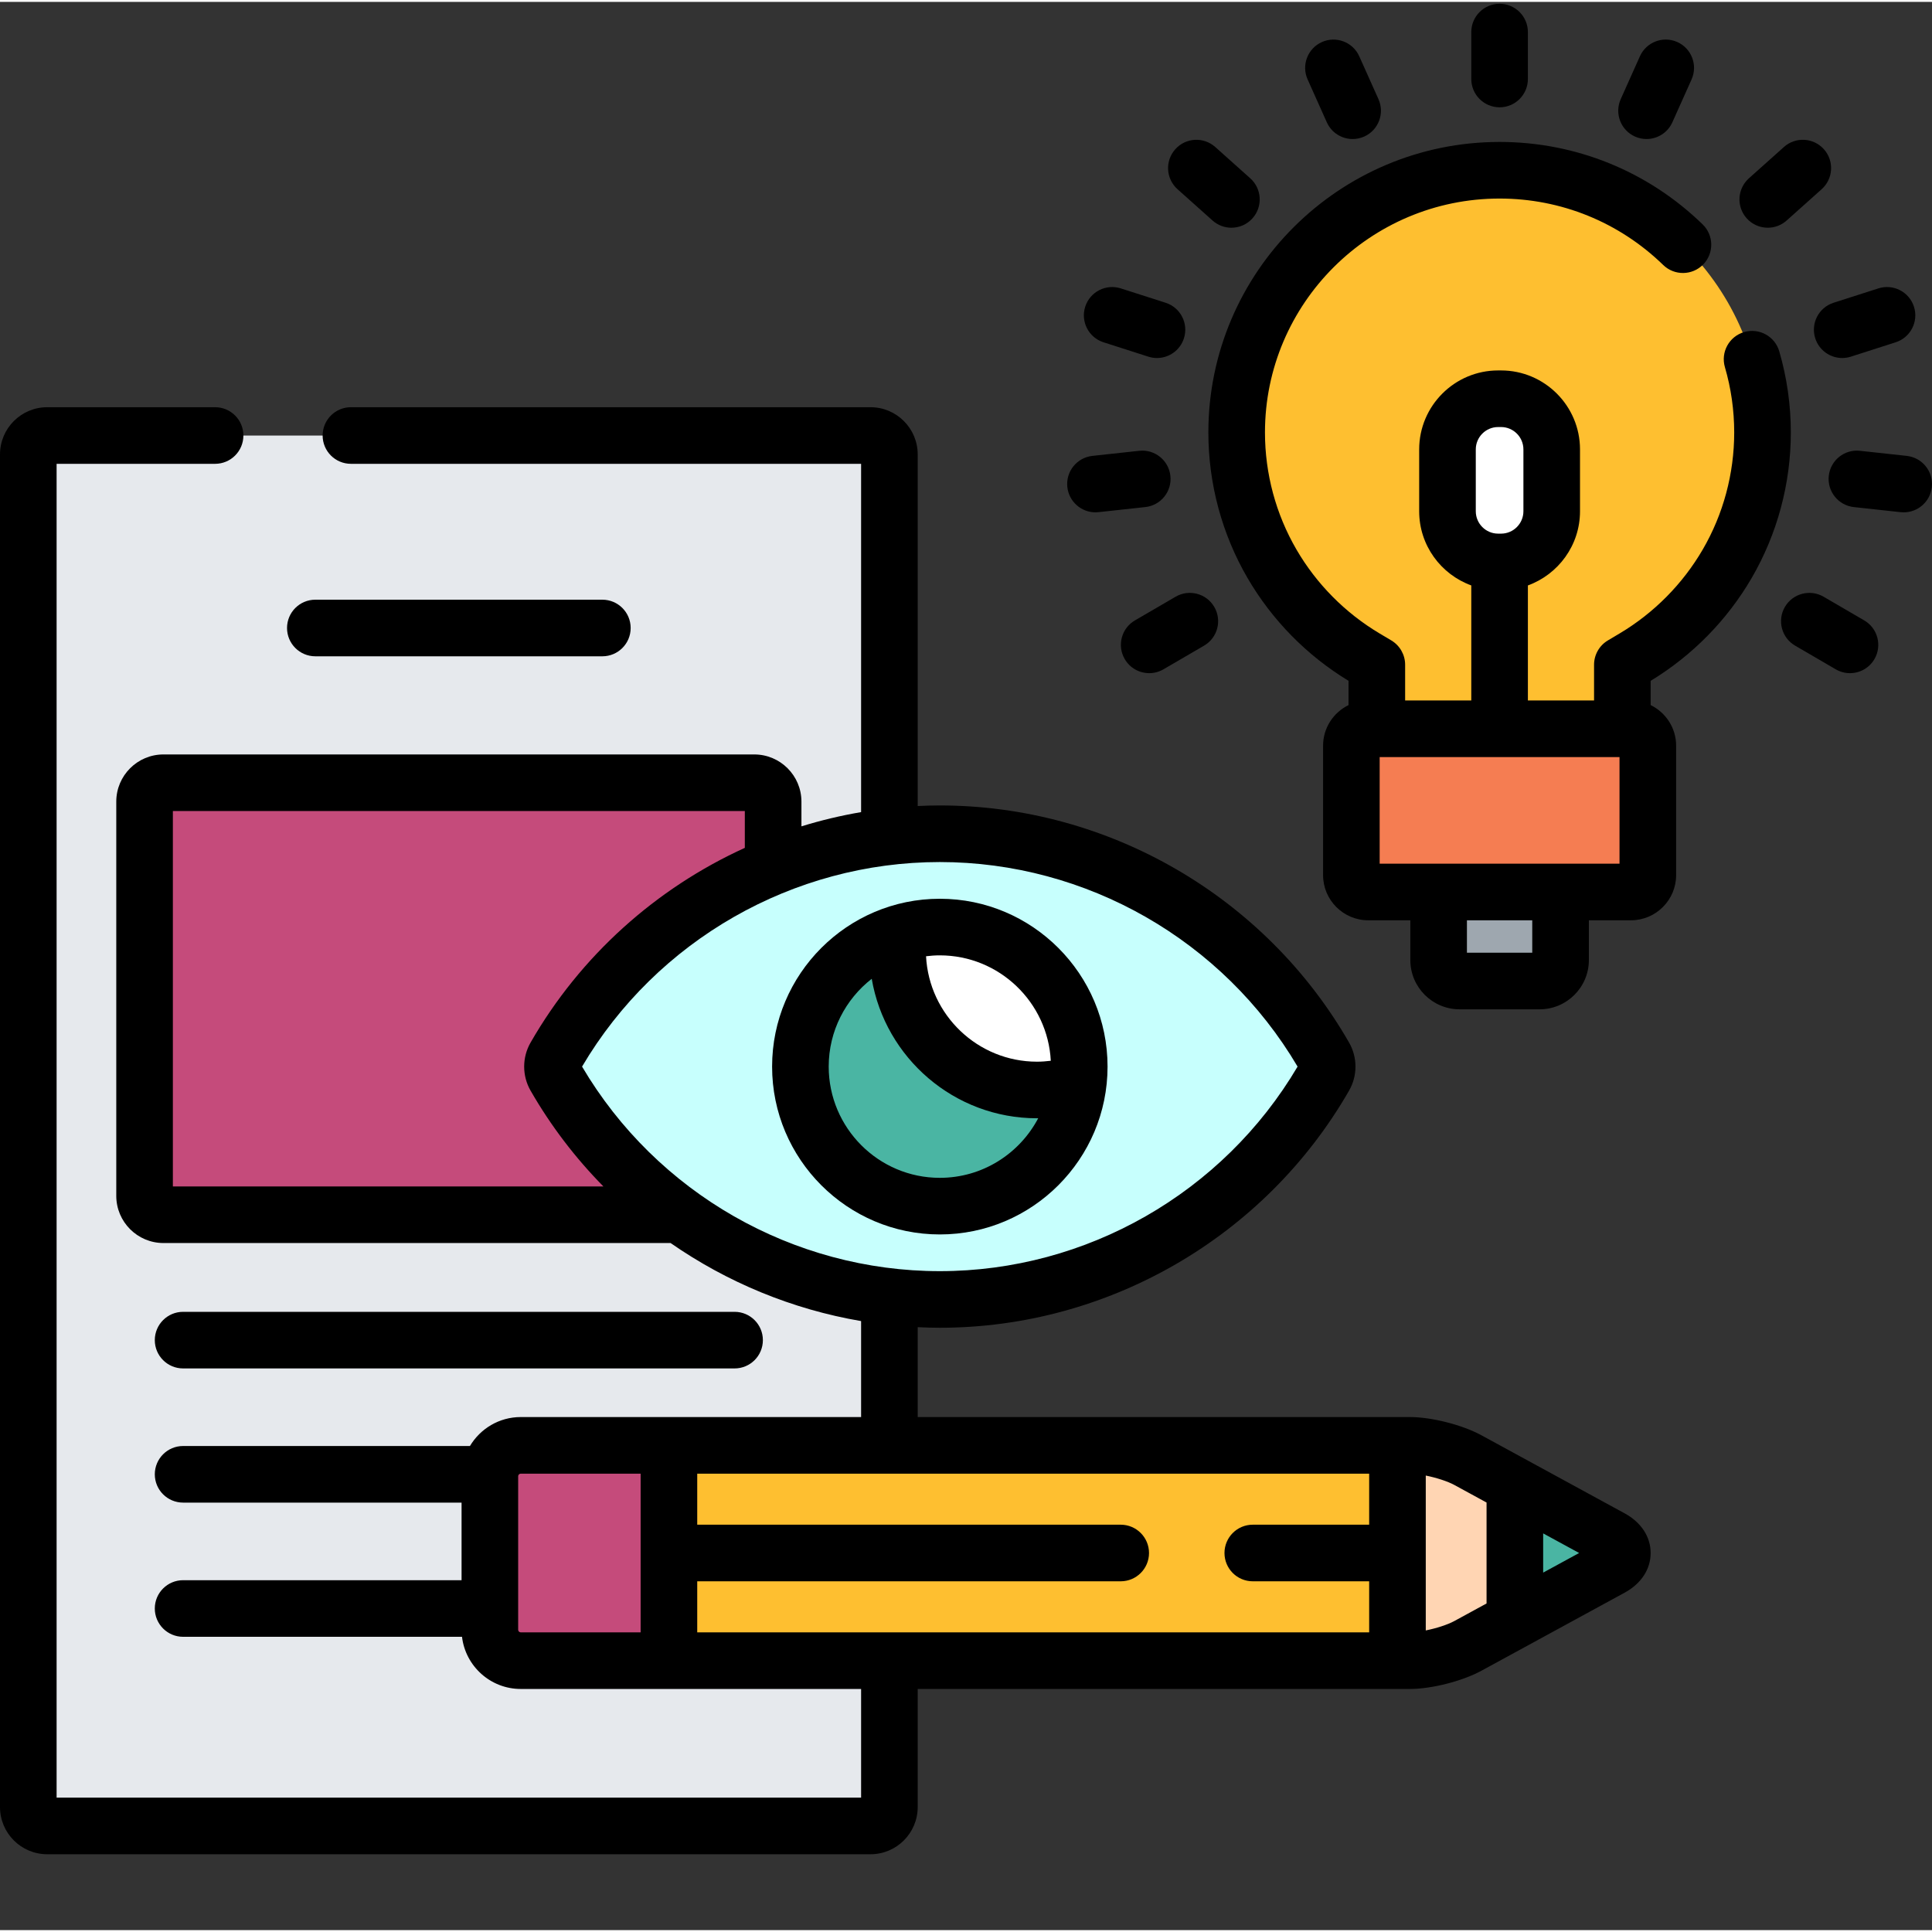 <?xml version="1.0"?>
<svg xmlns="http://www.w3.org/2000/svg" xmlns:xlink="http://www.w3.org/1999/xlink" xmlns:svgjs="http://svgjs.com/svgjs" version="1.1" width="512" height="512" x="0" y="0" viewBox="0 0 511.999 511" style="enable-background:new 0 0 512 512" xml:space="preserve" class=""><rect x="0" y="0" width="511.999" height="511" fill="#333333" stroke="none"/><g><path xmlns="http://www.w3.org/2000/svg" d="m138.004 439.594c-4.5 0-8.184-3.676-8.184-8.16v-40.738c0-4.488 3.684-8.16 8.184-8.16h97.695v-39.449c-36.762-4.238-69.914-25.758-88.594-58.301-.938-1.621-.938-3.621 0-5.246 18.68-32.543 51.832-54.062 88.594-58.301v-101.32c0-2.75-2.25-5-5-5h-218.199c-2.75 0-5 2.25-5 5v358.477c0 2.75 2.25 5 5 5h218.199c2.75 0 5-2.25 5-5v-38.801zm0 0" fill="#e6e9ed" data-original="#e6e9ed" class=""/><path xmlns="http://www.w3.org/2000/svg" d="m147.105 284.785c-.934-1.625-.934-3.621 0-5.246 13.262-23.105 33.82-40.648 57.781-50.406v-17.195c0-2.75-2.25-5-5-5h-156.574c-2.75 0-5 2.25-5 5v104.48c0 2.75 2.25 5 5 5h136.77c-13.258-9.609-24.582-22.008-32.977-36.633zm0 0" fill="#c54b7b" data-original="#fb8276" class=""/><path xmlns="http://www.w3.org/2000/svg" d="m249.059 343.871c-41.965 0-81.031-22.641-101.953-59.086-.938-1.625-.938-3.621 0-5.246 20.922-36.449 59.988-59.086 101.953-59.086 41.969 0 81.035 22.637 101.961 59.086.934 1.625.934 3.621 0 5.246-20.926 36.445-59.992 59.086-101.961 59.086zm0 0" fill="#c7fffd" data-original="#c7fffd"/><path xmlns="http://www.w3.org/2000/svg" d="m286.012 282.16c0-20.422-16.543-36.98-36.949-36.98s-36.949 16.559-36.949 36.98 16.543 36.98 36.949 36.98 36.949-16.559 36.949-36.98zm0 0" fill="#4ab5a3" data-original="#046699" class=""/><path xmlns="http://www.w3.org/2000/svg" d="m249.059 245.18c-3.793 0-7.453.578-10.902 1.641-.184 1.492-.289 3.012-.289 4.555 0 20.426 16.543 36.98 36.949 36.98 3.797 0 7.457-.574 10.902-1.641.188-1.492.289-3.012.289-4.555.004-20.426-16.543-36.98-36.949-36.98zm0 0" fill="#ffffff" data-original="#ffffff"/><path xmlns="http://www.w3.org/2000/svg" d="m397.406 44.617c-38.422 0-69.676 31.168-69.676 69.48 0 12.246 3.234 24.281 9.359 34.809 5.945 10.219 14.465 18.824 24.641 24.887l3.141 1.871v16.973h65.07v-16.973l3.141-1.871c10.176-6.062 18.695-14.668 24.645-24.887 6.121-10.527 9.355-22.562 9.355-34.809 0-38.312-31.258-69.48-69.676-69.48zm0 0" fill="#febf30" data-original="#ffc502" class=""/><path xmlns="http://www.w3.org/2000/svg" d="m397.02 105.172c-7.383 0-13.422 6.043-13.422 13.434v16.379c0 7.391 6.039 13.434 13.422 13.434h.777c7.379 0 13.422-6.043 13.422-13.434v-16.379c0-7.391-6.043-13.434-13.422-13.434zm0 0" fill="#ffffff" data-original="#ffffff"/><path xmlns="http://www.w3.org/2000/svg" d="m381.25 235.887v18.043c0 3.051 2.496 5.547 5.547 5.547h21.223c3.051 0 5.543-2.496 5.543-5.547v-18.043zm0 0" fill="#9ea7af" data-original="#9ea7af"/><path xmlns="http://www.w3.org/2000/svg" d="m436.688 231.406c0 2.465-2.012 4.48-4.473 4.48h-69.613c-2.461 0-4.477-2.016-4.477-4.48v-34.289c0-2.465 2.016-4.48 4.477-4.48h69.613c2.461 0 4.473 2.016 4.473 4.48zm0 0" fill="#f57d52" data-original="#c6a07d" class=""/><path xmlns="http://www.w3.org/2000/svg" d="m138.004 439.594c-4.5 0-8.184-3.676-8.184-8.16v-40.738c0-4.488 3.684-8.16 8.184-8.16h235.637c4.5 0 11.414 1.762 15.363 3.914l37.973 20.699c3.949 2.156 3.949 5.676 0 7.828l-37.973 20.699c-3.949 2.152-10.863 3.918-15.363 3.918zm0 0" fill="#febf30" data-original="#ffc502" class=""/><path xmlns="http://www.w3.org/2000/svg" d="m370.344 439.594h3.297c4.5 0 11.414-1.766 15.363-3.918l37.973-20.699c3.949-2.152 3.949-5.672 0-7.828l-37.973-20.699c-3.949-2.152-10.863-3.914-15.363-3.914h-3.297zm0 0" fill="#ffd5b3" data-original="#ffd5b3" class=""/><path xmlns="http://www.w3.org/2000/svg" d="m401.453 428.891 25.523-13.914c3.949-2.152 3.949-5.672 0-7.828l-25.523-13.914zm0 0" fill="#4ab5a3" data-original="#046699" class=""/><path xmlns="http://www.w3.org/2000/svg" d="m129.82 390.695v40.734c0 4.488 3.684 8.16 8.184 8.16h39.27v-57.059h-39.27c-4.5.004-8.184 3.676-8.184 8.164zm0 0" fill="#c54b7b" data-original="#ef5050" class=""/><path xmlns="http://www.w3.org/2000/svg" d="m471.52 92.598c-1.164-3.977-5.32-6.262-9.305-5.098-3.977 1.16-6.258 5.324-5.098 9.301 1.637 5.598 2.465 11.418 2.465 17.301 0 10.922-2.883 21.652-8.34 31.031-5.309 9.121-12.914 16.805-21.996 22.219l-3.141 1.867c-2.273 1.355-3.664 3.801-3.664 6.445v9.473h-17.535v-30.488c8.039-2.922 13.812-10.621 13.812-19.664v-16.379c0-11.543-9.387-20.934-20.922-20.934h-.777c-11.535 0-20.922 9.391-20.922 20.934v16.379c0 9.043 5.77 16.742 13.809 19.66v30.492h-17.531v-9.473c0-2.645-1.395-5.09-3.664-6.445l-3.141-1.867c-9.086-5.414-16.691-13.098-21.996-22.219-5.457-9.379-8.344-20.109-8.344-31.031 0-34.18 27.891-61.984 62.176-61.984 16.273 0 31.676 6.254 43.367 17.613 2.969 2.883 7.719 2.812 10.605-.156 2.887-2.969 2.816-7.719-.156-10.605-14.504-14.09-33.617-21.852-53.816-21.852-42.555 0-77.176 34.535-77.176 76.984 0 13.566 3.59 26.906 10.375 38.574 6.484 11.145 15.73 20.555 26.77 27.25v6.43c-3.988 1.949-6.746 6.031-6.746 10.762v34.293c0 6.602 5.371 11.977 11.973 11.977h11.152v10.543c0 7.195 5.848 13.047 13.043 13.047h21.223c7.191 0 13.047-5.852 13.047-13.047v-10.543h11.148c6.602 0 11.977-5.375 11.977-11.977v-34.293c0-4.73-2.762-8.812-6.75-10.762v-6.43c11.039-6.695 20.285-16.105 26.77-27.25 6.785-11.668 10.375-25.008 10.375-38.574-.004-7.305-1.035-14.539-3.066-21.504zm-80.422 26.008c0-3.273 2.656-5.934 5.922-5.934h.777c3.266 0 5.922 2.66 5.922 5.934v16.379c0 3.273-2.656 5.934-5.922 5.934h-.777c-3.266 0-5.922-2.66-5.922-5.934zm14.965 133.371h-17.312v-8.59h17.312zm23.125-23.59h-63.562v-28.25h63.562zm0 0" fill="#000000" data-original="#000000" class=""/><path xmlns="http://www.w3.org/2000/svg" d="m397.406 27.938c4.145 0 7.5-3.359 7.5-7.5v-12.438c0-4.145-3.355-7.5-7.5-7.5s-7.5 3.355-7.5 7.5v12.438c0 4.141 3.359 7.5 7.5 7.5zm0 0" fill="#000000" data-original="#000000" class=""/><path xmlns="http://www.w3.org/2000/svg" d="m351.617 31.906c1.246 2.785 3.98 4.438 6.848 4.438 1.023 0 2.066-.211 3.062-.652 3.777-1.695 5.473-6.129 3.781-9.91l-5.086-11.355c-1.691-3.781-6.129-5.473-9.91-3.781-3.777 1.691-5.473 6.129-3.777 9.91zm0 0" fill="#000000" data-original="#000000" class=""/><path xmlns="http://www.w3.org/2000/svg" d="m312.051 49.641 9.285 8.301c1.43 1.277 3.219 1.91 4.996 1.91 2.062 0 4.113-.844 5.594-2.5 2.762-3.09 2.496-7.832-.59-10.594l-9.285-8.301c-3.09-2.762-7.832-2.496-10.59.594-2.762 3.086-2.496 7.828.59 10.59zm0 0" fill="#000000" data-original="#000000" class=""/><path xmlns="http://www.w3.org/2000/svg" d="m292.449 90.211 11.871 3.809c.762.242 1.531.359 2.293.359 3.172 0 6.117-2.027 7.137-5.211 1.266-3.945-.906-8.168-4.852-9.434l-11.871-3.805c-3.945-1.266-8.168.906-9.434 4.852-1.262 3.945.91 8.168 4.855 9.43zm0 0" fill="#000000" data-original="#000000" class=""/><path xmlns="http://www.w3.org/2000/svg" d="m290.305 135.273c.273 0 .543-.016.82-.047l12.395-1.348c4.117-.445 7.094-4.145 6.645-8.266-.445-4.117-4.141-7.098-8.266-6.645l-12.395 1.348c-4.121.445-7.094 4.148-6.648 8.266.422 3.844 3.672 6.691 7.449 6.691zm0 0" fill="#000000" data-original="#000000" class=""/><path xmlns="http://www.w3.org/2000/svg" d="m300.77 163.914c-3.578 2.082-4.789 6.676-2.703 10.254 1.395 2.391 3.906 3.727 6.488 3.727 1.281 0 2.578-.328 3.77-1.02l10.766-6.273c3.582-2.086 4.793-6.676 2.707-10.254-2.086-3.582-6.676-4.793-10.258-2.707zm0 0" fill="#000000" data-original="#000000" class=""/><path xmlns="http://www.w3.org/2000/svg" d="m433.285 35.688c.996.445 2.035.656 3.062.656 2.863 0 5.602-1.652 6.848-4.438l5.086-11.355c1.691-3.781 0-8.219-3.781-9.91-3.777-1.691-8.219 0-9.91 3.781l-5.082 11.355c-1.695 3.781-.004 8.219 3.777 9.91zm0 0" fill="#000000" data-original="#000000" class=""/><path xmlns="http://www.w3.org/2000/svg" d="m468.48 59.852c1.777 0 3.566-.633 4.996-1.91l9.285-8.301c3.086-2.762 3.352-7.504.59-10.59-2.762-3.09-7.504-3.355-10.59-.594l-9.285 8.301c-3.086 2.762-3.352 7.504-.59 10.594 1.48 1.656 3.535 2.5 5.594 2.5zm0 0" fill="#000000" data-original="#000000" class=""/><path xmlns="http://www.w3.org/2000/svg" d="m481.062 89.168c1.023 3.184 3.969 5.211 7.141 5.211.758 0 1.531-.117 2.293-.359l11.871-3.809c3.941-1.262 6.113-5.484 4.852-9.43-1.266-3.945-5.492-6.117-9.434-4.852l-11.871 3.805c-3.945 1.266-6.117 5.488-4.852 9.434zm0 0" fill="#000000" data-original="#000000" class=""/><path xmlns="http://www.w3.org/2000/svg" d="m505.309 120.316-12.395-1.348c-4.125-.461-7.82 2.527-8.27 6.645-.445 4.121 2.527 7.82 6.648 8.27l12.395 1.348c.277.027.551.043.82.043 3.777 0 7.027-2.848 7.445-6.688.449-4.121-2.523-7.82-6.645-8.27zm0 0" fill="#000000" data-original="#000000" class=""/><path xmlns="http://www.w3.org/2000/svg" d="m494.039 163.914-10.766-6.273c-3.578-2.082-8.172-.875-10.258 2.703-2.086 3.582-.875 8.172 2.707 10.258l10.766 6.273c1.188.691 2.488 1.02 3.77 1.02 2.582 0 5.094-1.336 6.488-3.727 2.082-3.578.871-8.172-2.707-10.254zm0 0" fill="#000000" data-original="#000000" class=""/><path xmlns="http://www.w3.org/2000/svg" d="m83.566 173.426h76.066c4.141 0 7.5-3.359 7.5-7.5 0-4.145-3.359-7.5-7.5-7.5h-76.066c-4.145 0-7.5 3.355-7.5 7.5 0 4.141 3.359 7.5 7.5 7.5zm0 0" fill="#000000" data-original="#000000" class=""/><path xmlns="http://www.w3.org/2000/svg" d="m48.523 362.148h146.148c4.145 0 7.5-3.355 7.5-7.5 0-4.141-3.355-7.5-7.5-7.5h-146.148c-4.141 0-7.5 3.359-7.5 7.5 0 4.145 3.359 7.5 7.5 7.5zm0 0" fill="#000000" data-original="#000000" class=""/><path xmlns="http://www.w3.org/2000/svg" d="m293.512 282.16c0-24.527-19.941-44.48-44.449-44.48-24.512 0-44.449 19.953-44.449 44.48s19.938 44.48 44.449 44.48c24.508 0 44.449-19.953 44.449-44.48zm-44.453-29.48c15.723 0 28.602 12.395 29.41 27.934-1.207.148-2.426.242-3.652.242-15.723 0-28.605-12.398-29.406-27.938 1.195-.152 2.414-.238 3.648-.238zm-29.445 29.48c0-9.449 4.473-17.871 11.402-23.27 3.578 20.957 21.852 36.965 43.801 36.965.105 0 .211-.008.316-.008-4.938 9.379-14.766 15.793-26.074 15.793-16.234 0-29.445-13.227-29.445-29.48zm0 0" fill="#000000" data-original="#000000" class=""/><path xmlns="http://www.w3.org/2000/svg" d="m430.566 400.562-37.973-20.699c-5.051-2.754-13.199-4.828-18.953-4.828h-130.441v-23.82c1.945.094 3.898.156 5.859.156 44.645 0 86.203-24.086 108.465-62.855 2.25-3.918 2.25-8.789 0-12.715-22.258-38.766-63.82-62.848-108.465-62.848-1.961 0-3.914.062-5.859.152v-93.188c0-6.891-5.609-12.5-12.5-12.5h-137.699c-4.145 0-7.5 3.359-7.5 7.5 0 4.145 3.355 7.5 7.5 7.5h135.199v92.305c-5.371.914-10.648 2.176-15.812 3.77v-6.555c0-6.895-5.605-12.5-12.5-12.5h-156.574c-6.895 0-12.5 5.605-12.5 12.5v104.48c0 6.891 5.605 12.5 12.5 12.5h134.398c15.02 10.438 32.246 17.574 50.488 20.684v25.434h-90.195c-5.723 0-10.727 3.086-13.465 7.672h-76.016c-4.141 0-7.5 3.359-7.5 7.5 0 4.145 3.359 7.5 7.5 7.5h73.797v20.562h-73.797c-4.141 0-7.5 3.355-7.5 7.5 0 4.141 3.359 7.5 7.5 7.5h73.914c.914 7.77 7.543 13.824 15.566 13.824h90.195v28.805h-213.199v-353.48h42c4.145 0 7.5-3.355 7.5-7.5 0-4.141-3.355-7.5-7.5-7.5h-44.5c-6.895 0-12.5 5.609-12.5 12.5v358.477c0 6.895 5.605 12.5 12.5 12.5h218.199c6.891 0 12.5-5.605 12.5-12.5v-31.301h130.441c5.754 0 13.902-2.078 18.953-4.832l37.977-20.699c4.363-2.383 6.867-6.207 6.867-10.5 0-4.289-2.504-8.117-6.871-10.5zm-260.793 31.531h-31.77c-.355 0-.684-.316-.684-.66v-40.738c0-.344.324-.66.684-.66h31.77zm-123.961-118.176v-99.48h151.574v9.754c-23.48 10.691-43.551 28.555-56.785 51.609-2.254 3.926-2.254 8.801 0 12.719 5.379 9.371 11.895 17.875 19.305 25.398zm108.441-31.758c19.738-33.473 55.945-54.207 94.809-54.207 38.859 0 75.066 20.738 94.809 54.207-19.746 33.469-55.953 54.211-94.809 54.211-38.859 0-75.066-20.734-94.809-54.211zm208.59 121.402h-30.844c-4.145 0-7.5 3.359-7.5 7.5 0 4.145 3.355 7.5 7.5 7.5h30.844v13.531h-178.07v-13.531h112.227c4.141 0 7.5-3.355 7.5-7.5 0-4.141-3.359-7.5-7.5-7.5h-112.227v-13.527h178.07zm31.109 20.875-8.539 4.656c-1.809.984-4.805 1.938-7.57 2.492v-41.047c2.77.559 5.762 1.508 7.57 2.492l8.539 4.656zm15-8.176v-10.395l9.535 5.195zm0 0" fill="#000000" data-original="#000000" class=""/></g></svg>
